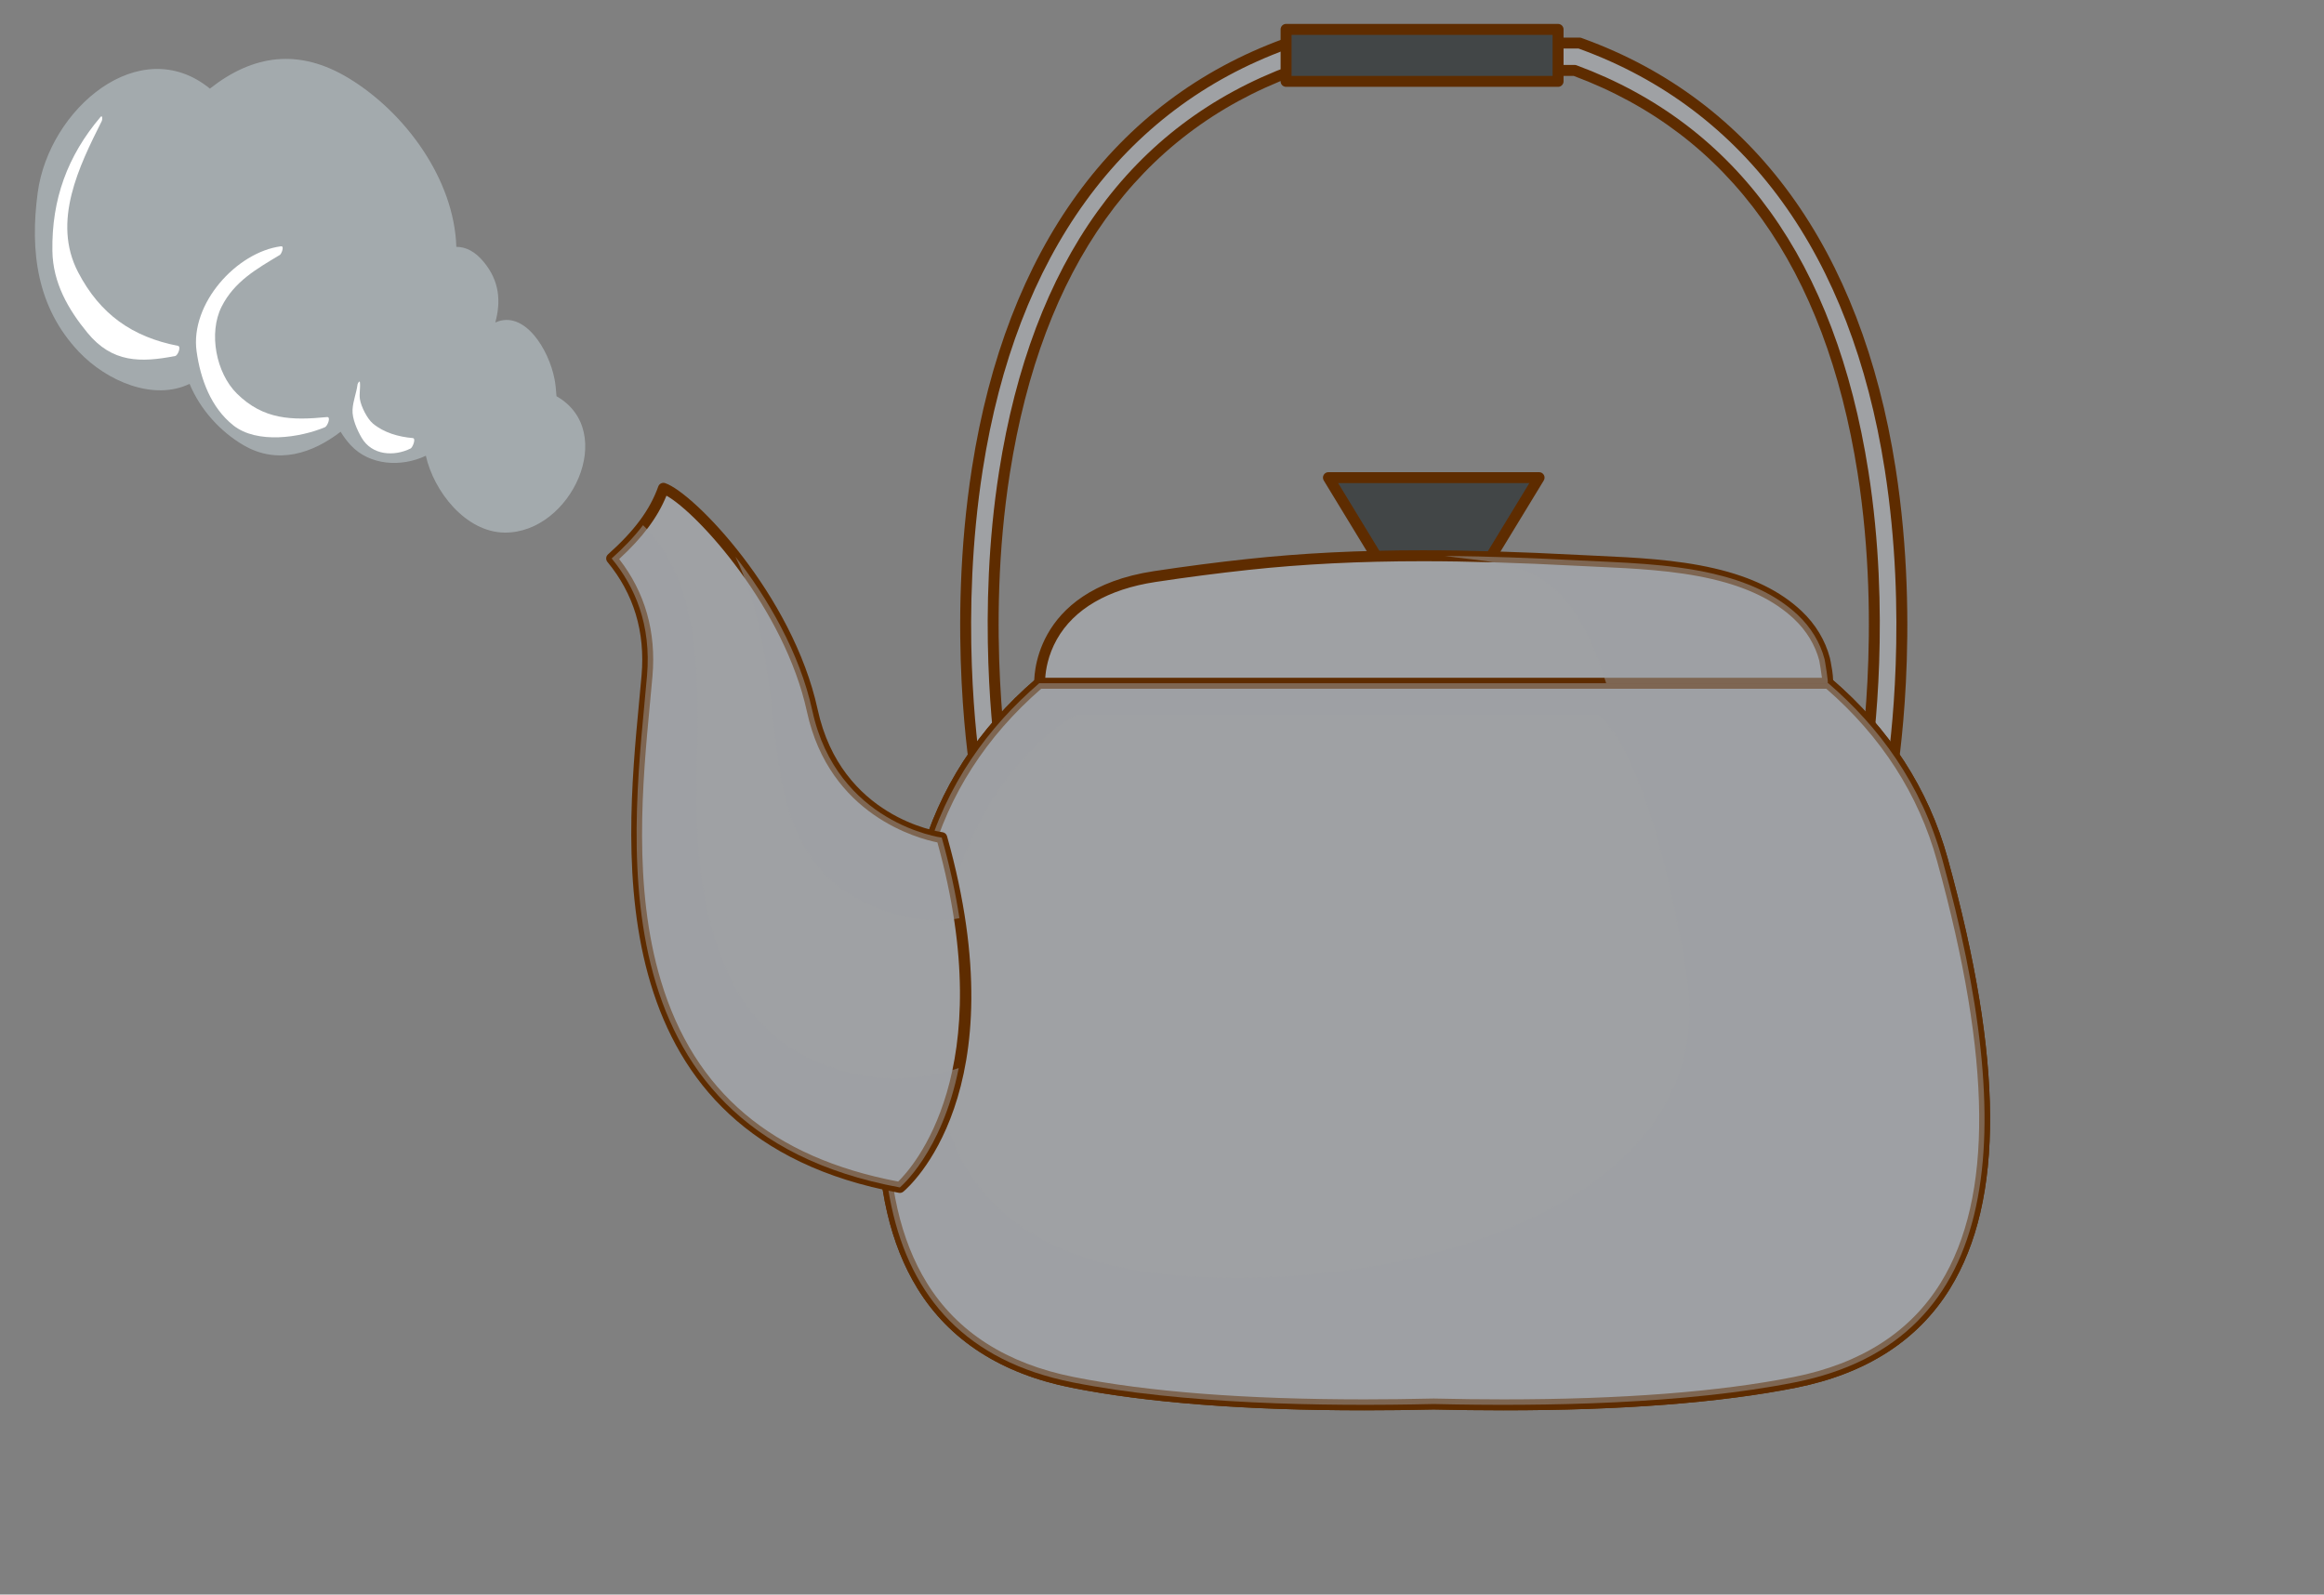 <?xml version="1.0" encoding="utf-8"?>
<svg version="1.1" id="kettle" xmlns="http://www.w3.org/2000/svg" x="0px" y="0px"
     viewBox="0 0 411.99 282.717" style="enable-background:new 0 0 411.99 282.717;" xml:space="preserve">
	<rect x="0" y="0" width="411.99" height="282.717" fill="#808080" stroke="none"/>
	<g>
		<g>
			<g>
				<g>
					<g>
						<path style="fill:#9FA1A4;" d="M173.123,137.983c-0.18-1.055-4.354-26.173,0.142-54.899
							c6.015-38.433,24.917-64.471,54.664-75.302l0.402-0.146h15.645v4.851h-14.786c-28.119,10.402-45.316,34.364-51.114,71.229
							c-4.399,27.959-0.214,53.204-0.171,53.454L173.123,137.983z"/>
						<path style="fill:#5E2C00;" d="M173.122,138.953c-0.464,0-0.874-0.334-0.955-0.807c-0.181-1.061-4.381-26.324,0.14-55.212
							c6.072-38.803,25.191-65.105,55.29-76.064L228,6.724c0.106-0.038,0.218-0.058,0.331-0.058h15.645
							c0.536,0,0.97,0.434,0.97,0.97v4.851c0,0.536-0.434,0.97-0.97,0.97h-14.612c-27.668,10.305-44.602,33.992-50.331,70.409
							c-4.376,27.82-0.216,52.891-0.173,53.141c0.09,0.527-0.265,1.028-0.793,1.119l-4.781,0.814
							C173.231,138.949,173.176,138.953,173.122,138.953z M228.501,8.606l-0.242,0.089c-29.394,10.702-48.08,36.477-54.036,74.539
							c-4.039,25.813-1.045,48.673-0.296,53.63l2.872-0.49c-0.715-4.888-3.626-27.743,0.317-52.809
							c5.857-37.234,23.264-61.454,51.736-71.988c0.108-0.039,0.222-0.061,0.337-0.061h13.816v-2.91H228.501z"/>
					</g>
					<g>
						<path style="fill:#9FA1A4;" d="M335.218,137.983l-4.781-0.814c0.042-0.25,4.227-25.495-0.171-53.454
							c-5.799-36.864-22.996-60.826-51.114-71.229h-14.786V7.636h15.645l0.402,0.146c29.747,10.831,48.649,36.869,54.664,75.302
							C339.571,111.811,335.398,136.929,335.218,137.983z"/>
						<path style="fill:#5E2C00;" d="M335.219,138.953c-0.054,0-0.109-0.004-0.164-0.014l-4.781-0.814
							c-0.528-0.091-0.883-0.592-0.793-1.119c0.043-0.25,4.203-25.32-0.173-53.141c-5.729-36.417-22.663-60.104-50.33-70.409
							h-14.612c-0.536,0-0.97-0.434-0.97-0.97V7.636c0-0.536,0.435-0.97,0.97-0.97h15.645c0.113,0,0.225,0.02,0.331,0.058
							l0.402,0.146c30.1,10.96,49.219,37.263,55.292,76.065c4.521,28.888,0.321,54.151,0.14,55.212
							C336.094,138.619,335.683,138.953,335.219,138.953z M331.541,136.373l2.873,0.49c0.749-4.957,3.743-27.817-0.296-53.63
							c-5.957-38.063-24.643-63.837-54.038-74.54l-0.241-0.088h-14.504v2.91h13.816c0.115,0,0.229,0.021,0.336,0.061
							c28.472,10.534,45.878,34.754,51.736,71.988C335.167,108.63,332.257,131.485,331.541,136.373z"/>
					</g>
				</g>
				<g>
					<rect x="227.992" y="5.211" style="fill:#424647;" width="48.219" height="9.215"/>
					<path style="fill:#5E2C00;" d="M276.211,15.396h-48.219c-0.536,0-0.97-0.434-0.97-0.97V5.211c0-0.536,0.435-0.97,0.97-0.97
						h48.219c0.536,0,0.97,0.434,0.97,0.97v9.215C277.18,14.962,276.746,15.396,276.211,15.396z M228.962,13.456h46.278V6.181
						h-46.278V13.456z"/>
				</g>
			</g>
			<g>
				<g>
					<polygon style="fill:#424647;" points="256.595,84.683 251.745,84.683 235.498,84.683 245.683,101.415 251.745,101.415
						256.595,101.415 262.658,101.415 272.843,84.683 					"/>
					<path style="fill:#5E2C00;" d="M262.658,102.385h-16.975c-0.338,0-0.652-0.176-0.828-0.466l-10.185-16.732
						c-0.182-0.299-0.189-0.674-0.017-0.979c0.171-0.305,0.495-0.494,0.846-0.494h37.345c0.351,0,0.674,0.189,0.846,0.494
						c0.172,0.306,0.165,0.681-0.017,0.979l-10.185,16.732C263.311,102.209,262.997,102.385,262.658,102.385z M246.228,100.445
						h15.885l9.004-14.793h-33.893L246.228,100.445z"/>
				</g>
				<g>
					<path style="fill:#9FA1A4;" d="M324.116,121.14H184.225c-8.954,7.701-16.506,17.869-20.212,31.256
						c-13.228,47.797-11.449,85.212,26.138,92.693c19.327,3.848,44.307,4.303,64.02,3.837c19.712,0.466,44.693,0.011,64.02-3.837
						c37.587-7.481,39.366-44.896,26.138-92.693C340.623,139.009,333.069,128.841,324.116,121.14z"/>
					<path style="fill:#5E2C00;" d="M266.518,250.045c-0.001,0,0,0-0.001,0c-4.008,0-8.17-0.05-12.369-0.149
						c-4.154,0.1-8.315,0.149-12.323,0.149c-21.067,0-38.517-1.348-51.863-4.005c-12.463-2.48-21.652-8.396-27.311-17.584
						c-9.609-15.596-9.469-40.561,0.428-76.319c3.396-12.27,10.297-22.945,20.514-31.732c0.176-0.151,0.4-0.235,0.632-0.235h139.891
						c0.233,0,0.457,0.084,0.632,0.235c10.217,8.787,17.119,19.463,20.515,31.732c9.897,35.759,10.037,60.724,0.428,76.319
						c-5.66,9.188-14.849,15.104-27.311,17.584C305.034,248.697,287.583,250.045,266.518,250.045z M254.148,247.955
						c4.23,0.1,8.376,0.15,12.369,0.15c20.94,0,38.262-1.335,51.484-3.968c11.912-2.371,20.673-7.99,26.039-16.699
						c9.31-15.11,9.099-39.574-0.646-74.785c-3.261-11.781-9.868-22.057-19.638-30.544H184.585
						c-9.77,8.487-16.376,18.763-19.638,30.544c-9.745,35.211-9.956,59.675-0.646,74.785c5.366,8.709,14.126,14.328,26.039,16.699
						c13.222,2.633,30.543,3.968,51.484,3.968C245.817,248.105,249.963,248.055,254.148,247.955z"/>
				</g>
				<g>
					<path style="fill:#9FA1A4;" d="M324.116,121.14H184.225c-8.954,7.701-16.506,17.869-20.212,31.256
						c-13.228,47.797-11.449,85.212,26.138,92.693c19.327,3.848,44.307,4.303,64.02,3.837c19.712,0.466,44.693,0.011,64.02-3.837
						c37.587-7.481,39.366-44.896,26.138-92.693C340.623,139.009,333.069,128.841,324.116,121.14z"/>
					<path style="fill:#5E2C00;" d="M266.518,250.045c-0.001,0,0,0-0.001,0c-4.008,0-8.17-0.05-12.369-0.149
						c-4.154,0.1-8.315,0.149-12.323,0.149c-21.067,0-38.517-1.348-51.863-4.005c-12.463-2.48-21.652-8.396-27.311-17.584
						c-9.609-15.596-9.469-40.561,0.428-76.319c3.396-12.27,10.297-22.945,20.514-31.732c0.176-0.151,0.4-0.235,0.632-0.235h139.891
						c0.233,0,0.457,0.084,0.632,0.235c10.217,8.787,17.119,19.463,20.515,31.732c9.897,35.759,10.037,60.724,0.428,76.319
						c-5.66,9.188-14.849,15.104-27.311,17.584C305.034,248.697,287.583,250.045,266.518,250.045z M254.148,247.955
						c4.23,0.1,8.376,0.15,12.369,0.15c20.94,0,38.262-1.335,51.484-3.968c11.912-2.371,20.673-7.99,26.039-16.699
						c9.31-15.11,9.099-39.574-0.646-74.785c-3.261-11.781-9.868-22.057-19.638-30.544H184.585
						c-9.77,8.487-16.376,18.763-19.638,30.544c-9.745,35.211-9.956,59.675-0.646,74.785c5.366,8.709,14.126,14.328,26.039,16.699
						c13.222,2.633,30.543,3.968,51.484,3.968C245.817,248.105,249.963,248.055,254.148,247.955z"/>
				</g>
				<g>
					<path style="fill:#9FA1A4;" d="M303.735,101.724c-7.917-1.847-16.613-1.987-23.783-2.362
						c-19.757-1.032-38.997-1.405-58.716,0.715c-5.528,0.595-11.044,1.316-16.541,2.148c-21.34,3.233-20.38,18.915-20.38,18.915
						s139.543,0,139.683,0c0.191,0-0.483-4.028-0.543-4.256c-0.792-3.02-2.475-5.706-4.74-7.841
						C314.69,105.248,309.413,103.047,303.735,101.724z"/>
					<path style="fill:#5E2C00;" d="M323.998,122.109H184.315c-0.512,0-0.937-0.399-0.968-0.91
						c-0.011-0.166-0.76-16.606,21.203-19.934c5.611-0.85,11.19-1.574,16.582-2.154c9.692-1.042,19.85-1.549,31.055-1.549
						c8.144,0,16.982,0.265,27.816,0.83c1.066,0.056,2.166,0.107,3.292,0.158c6.485,0.298,13.836,0.637,20.66,2.229
						c6.621,1.542,11.666,4.014,15.425,7.558c2.465,2.322,4.198,5.193,5.014,8.301c0.011,0.042,0.974,4.322,0.384,5.087
						C324.595,121.962,324.299,122.109,323.998,122.109z M185.3,120.169h137.689c-0.134-1.068-0.411-2.765-0.476-3.057
						c-0.719-2.738-2.264-5.29-4.463-7.364c-3.502-3.301-8.256-5.617-14.535-7.079c-6.65-1.552-13.907-1.886-20.309-2.18
						c-1.13-0.053-2.234-0.102-3.305-0.158c-10.799-0.565-19.605-0.828-27.715-0.828c-11.135,0-21.226,0.503-30.847,1.537
						c-5.365,0.578-10.916,1.299-16.5,2.143c-8.418,1.276-14.467,4.799-17.492,10.187
						C185.762,116.196,185.384,118.835,185.3,120.169z"/>
				</g>
				<path style="opacity:0.5;fill:#9FA1A4;" d="M323.456,116.884c-0.792-3.02-2.475-5.706-4.74-7.841
					c-4.026-3.795-9.302-5.996-14.98-7.319c-7.917-1.847-16.613-1.987-23.783-2.362c-8.006-0.418-15.927-0.722-23.83-0.801
					c4.988,0.748,10.358,0.863,15.016,2.971c4.585,2.074,7.681,5.92,9.941,10.332c1.531,2.988,2.681,6.103,3.654,9.276h39.264
					C324.189,121.14,323.515,117.111,323.456,116.884z"/>
				<path style="fill:#9FA1A4;" d="M221.315,104.015c0,0-20.394,2.118-24.516,5.822c-4.122,3.703-6.063,7.099-6.063,7.099h13.822
					l3.395-7.099L221.315,104.015z"/>
				<path style="opacity:0.5;fill:#9FA1A4;" d="M344.328,152.395c-3.705-13.387-11.258-23.555-20.212-31.256H184.225
					c-8.954,7.701-16.506,17.869-20.212,31.256c-13.228,47.797-11.449,85.212,26.138,92.693c19.327,3.848,44.307,4.303,64.02,3.837
					c19.712,0.466,44.693,0.011,64.02-3.837C355.777,237.607,357.556,200.192,344.328,152.395z M210.511,226.261
					c-40.608-2.709-48.632-27.683-43.783-58.737c4.85-31.056,24.008-40.726,24.008-40.726h91.746h0.97c0,0,9.053,5.82,15.52,45.944
					C305.439,212.867,251.119,228.972,210.511,226.261z"/>
			</g>
			<g>
				<path style="fill:#9FA1A4;" d="M166.951,148.51c0,0-18.585-2.435-22.949-22.528c-4.279-19.697-21.599-37.784-26.392-39.404
					c-1.771,4.966-5.231,8.91-9.177,12.436c4.128,5,7.045,11.766,6.27,20.771c-2.226,25.874-10.956,80.444,44.819,90.747
					C159.521,210.531,179.73,193.872,166.951,148.51z"/>
				<path style="fill:#5E2C00;" d="M159.521,211.501c-0.059,0-0.118-0.006-0.176-0.017c-53.354-9.855-48.606-59.987-46.057-86.92
					c0.162-1.711,0.316-3.337,0.448-4.863c0.658-7.656-1.377-14.41-6.052-20.07c-0.332-0.402-0.287-0.994,0.102-1.342
					c4.685-4.186,7.433-7.898,8.909-12.038c0.178-0.498,0.721-0.763,1.225-0.593c5.081,1.718,22.619,19.815,27.029,40.118
					c4.163,19.161,21.397,21.674,22.128,21.771c0.384,0.052,0.702,0.326,0.807,0.698c12.804,45.45-6.901,62.337-7.746,63.033
					C159.963,211.424,159.745,211.501,159.521,211.501z M109.76,99.119c4.598,5.915,6.585,12.891,5.909,20.749
					c-0.132,1.53-0.286,3.162-0.449,4.879c-1.299,13.718-3.078,32.504,1.947,49.167c5.934,19.676,19.693,31.316,42.056,35.574
					c2.481-2.4,18.18-19.595,6.957-60.131c-3.391-0.68-19.135-4.795-23.127-23.17c-3.968-18.264-19.318-35.206-24.906-38.302
					C116.573,91.747,113.937,95.274,109.76,99.119z"/>
			</g>
			<path style="opacity:0.5;fill:#9FA1A4;" d="M136.965,126.751c1.247,11.373,2.361,23.666,12.419,30.979
				c4.922,3.578,13.799,6.566,20.702,5.053c-0.678-4.407-1.692-9.152-3.135-14.273c0,0-18.585-2.435-22.949-22.528
				c-2.222-10.229-7.96-20.018-13.635-27.296C134.485,107.231,135.967,117.649,136.965,126.751z"/>
			<path style="opacity:0.5;fill:#9FA1A4;" d="M156.058,191.061c-11.167-0.968-20.988-6.649-26.158-16.803
				c-4.947-9.717-6.338-21.13-6.42-31.921c-0.12-15.671,2.673-37.426-9.486-49.22c-1.615,2.132-3.52,4.071-5.561,5.896
				c4.128,5,7.045,11.766,6.27,20.771c-2.226,25.874-10.956,80.444,44.819,90.747c0,0,7.451-6.167,10.44-21.168
				C165.521,190.901,160.732,191.466,156.058,191.061z"/>
			<path style="fill:#9FA1A4;" d="M138.205,176.24c-3.484-6.224-7.261-12.709-9.129-19.645c-1.783-6.624-1.722-13.092-1.155-19.886
				c0.486-5.831,0.293-11.698-0.113-17.529c-0.403-5.786-2.764-11.415-5.128-16.655c-0.192-0.428-0.894,0.302-0.755,0.667
				c5.059,13.313,4.596,27.014,3.681,40.99c-0.763,11.66,4.209,24.132,11.887,32.804
				C137.764,177.291,138.376,176.547,138.205,176.24z"/>
			<path style="fill:#9FA1A4;" d="M188.095,161.872c-3.145-1.622-5.96,0.444-7.76,3.114c-0.128,0.109-0.27,0.232-0.444,0.377
				c-0.802,0.677-1.233,1.116-1.566,2.056c-0.775,2.183-1.233,3.37-0.319,5.557c0.448,1.068,0.425,1.211,1.535,1.601
				c0.843,0.294,2.059,0.371,2.926,0.225c2.038-0.341,3.557-2.213,4.857-3.64C189.558,168.713,191.927,163.846,188.095,161.872z"/>
			<path style="fill:#9FA1A4;" d="M194.175,136.22c-4.567-2.354-8.659,0.646-11.272,4.524c-0.186,0.159-0.392,0.335-0.645,0.547
				c-1.165,0.983-1.791,1.622-2.275,2.986c-1.126,3.171-1.792,4.896-0.463,8.072c0.65,1.552,0.617,1.758,2.229,2.323
				c1.224,0.43,2.991,0.541,4.251,0.329c2.96-0.496,5.166-3.213,7.055-5.285C196.3,146.156,199.742,139.088,194.175,136.22z"/>
		</g>
		<g>
			<g>
				<path style="opacity:0.5;fill:#C7D5DB;" d="M98.655,70.25c-0.073-1.182-0.195-2.222-0.346-3.021
					c-0.99-5.226-5.345-12.381-10.502-10.051c1.001-3.7,0.771-7.28-1.995-10.67c-1.631-1.999-3.285-2.741-4.915-2.743
					c-0.379-12.017-9.098-23.839-19.037-29.877c-8.872-5.39-17-4.208-24.65,1.821C24.782,5.588,8.667,19.276,6.677,34.189
					c-1.387,10.38-0.147,20.313,7.301,28.178c4.939,5.216,13.231,8.766,19.628,5.695c1.894,4.55,5.42,8.457,9.594,10.888
					c6.039,3.514,12.251,1.396,17.183-2.402c0.49,0.809,1.063,1.595,1.748,2.342c3.371,3.675,9.042,3.973,13.362,1.911
					c1.391,6.286,7.044,13.572,13.985,13.627C101.253,94.52,109.588,76.457,98.655,70.25z"/>
				<path style="fill:#FFFFFF;" d="M18.055,21.43c0.101-0.194,0.145-1.144-0.246-0.682c-5.831,6.883-8.666,14.569-8.521,23.759
					c0.087,5.604,2.775,10.316,6.223,14.505c4.375,5.324,9.41,5.301,15.554,4.104c0.465-0.095,1.094-1.679,0.488-1.796
					c-8.09-1.58-13.805-5.583-17.703-13.054C9.153,39.267,14.044,29.429,18.055,21.43z"/>
				<path style="fill:#FFFFFF;" d="M49.817,43.666C41.932,44.7,33.669,53.84,34.854,62.307c0.689,4.916,2.534,9.946,6.501,13.103
					c4.212,3.346,11.801,2.191,16.25,0.337c0.446-0.188,1.126-1.879,0.368-1.804C51.743,74.555,46.712,74.439,42,69.784
					c-3.712-3.672-5.056-10.746-2.719-15.4c2.253-4.49,6.252-6.735,10.325-9.18C49.906,45.026,50.459,43.581,49.817,43.666z"/>
				<path style="fill:#FFFFFF;" d="M73.182,77.671c-2.515-0.218-5.125-0.947-7.079-2.584c-1.016-0.849-2.1-3.025-2.298-4.321
					c-0.148-0.953,0.107-1.991,0-2.963c-0.047-0.439-0.4,0.198-0.422,0.355c-0.194,1.54-0.789,2.868-0.885,4.475
					c-0.091,1.58,0.815,3.612,1.603,4.966c1.84,3.165,5.778,3.368,8.698,1.913C73.132,79.352,73.807,77.728,73.182,77.671z"/>
			</g>
		</g>
	</g>
</svg>